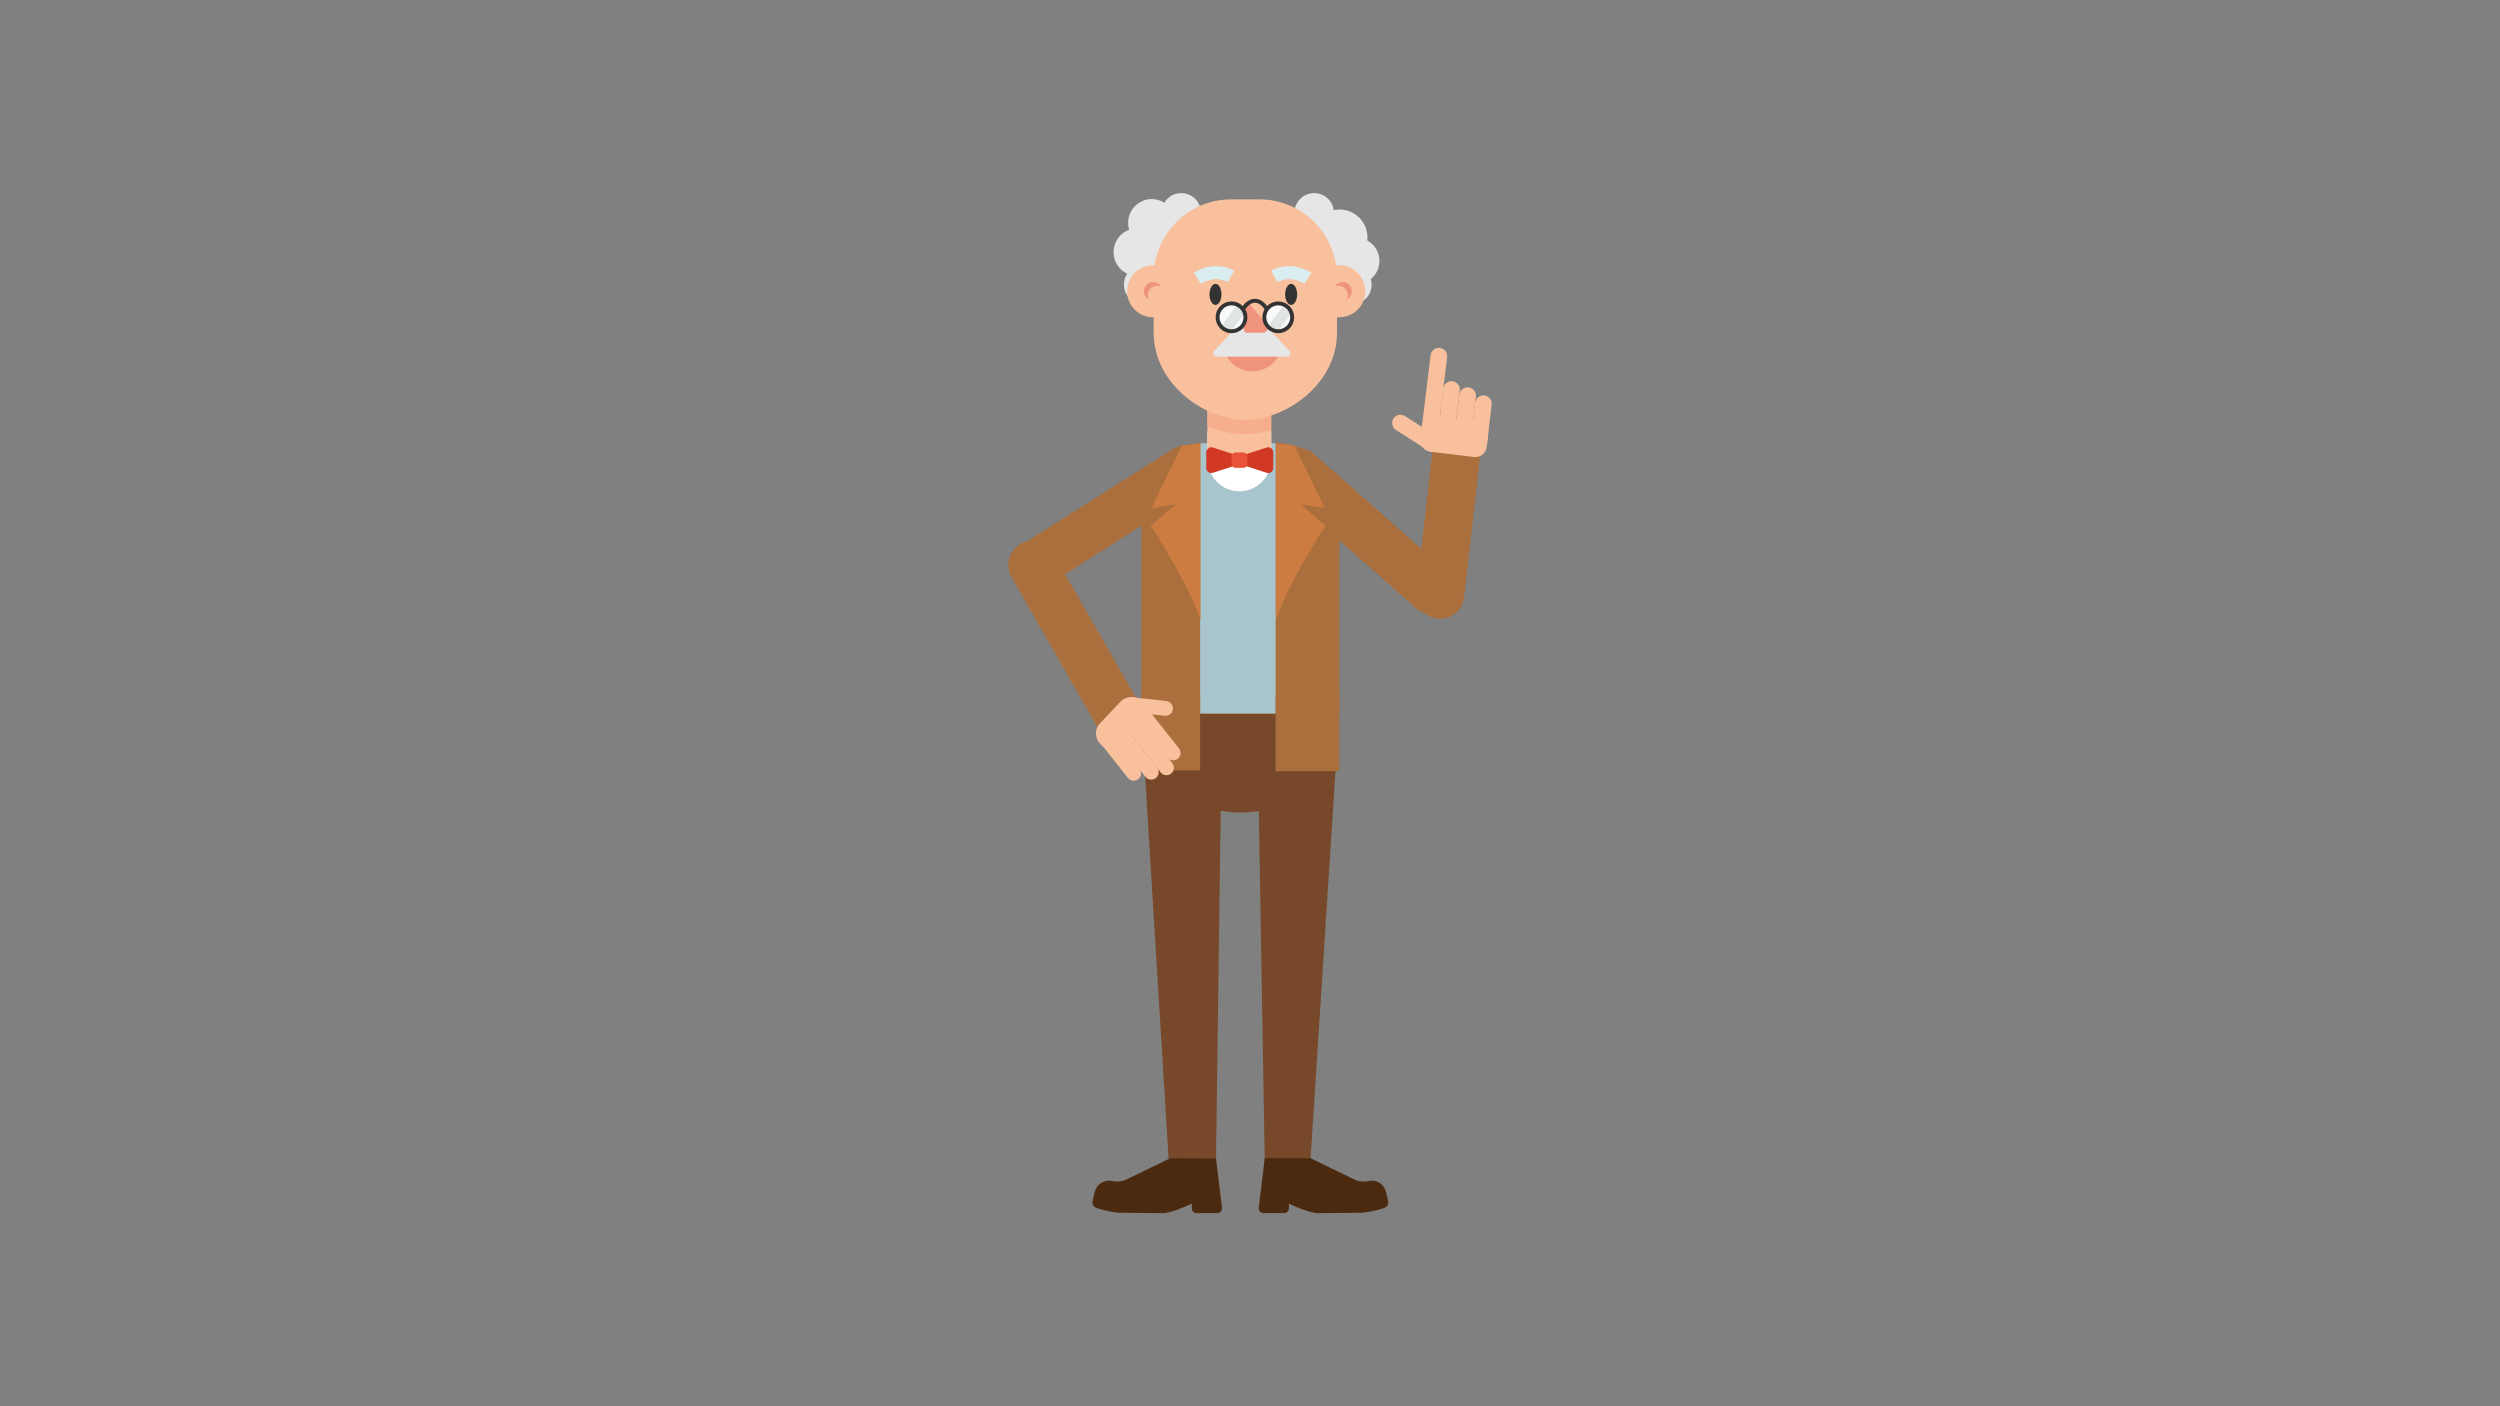 <?xml version="1.0" encoding="UTF-8" standalone="no"?>
<!-- Generator: Adobe Illustrator 19.2.0, SVG Export Plug-In . SVG Version: 6.00 Build 0)  -->

<svg
   xmlns:dc="http://purl.org/dc/elements/1.1/"
   xmlns:cc="http://creativecommons.org/ns#"
   xmlns:rdf="http://www.w3.org/1999/02/22-rdf-syntax-ns#"
   xmlns:svg="http://www.w3.org/2000/svg"
   xmlns="http://www.w3.org/2000/svg"
   xmlns:sodipodi="http://sodipodi.sourceforge.net/DTD/sodipodi-0.dtd"
   xmlns:inkscape="http://www.inkscape.org/namespaces/inkscape"
   version="1.1"
   id="Layer_1"
   x="0px"
   y="0px"
   viewBox="0 0 1920 1080"
   style="enable-background:new 0 0 1920 1080;"
   xml:space="preserve"
   sodipodi:docname="Professor_Pointing_Cartoon.svg"
   inkscape:export-filename="/home/gpetit/Nextcloud/Plateformes/Noise_Planet/Noise_Planet/Kit_pedagogique/Presentation_generale/Images/Professor_Pointing_Cartoon.png"
   inkscape:export-xdpi="96"
   inkscape:export-ydpi="96"
   inkscape:version="0.92.4 (f8dce91, 2019-08-02)"><rect x="0" y="0" width="1920" height="1080" fill="#808080" stroke="none"/><defs
   id="defs131" /><sodipodi:namedview
   pagecolor="#ffffff"
   bordercolor="#666666"
   borderopacity="1"
   objecttolerance="10"
   gridtolerance="10"
   guidetolerance="10"
   inkscape:pageopacity="0"
   inkscape:pageshadow="2"
   inkscape:window-width="1878"
   inkscape:window-height="1136"
   id="namedview129"
   showgrid="false"
   inkscape:zoom="0.21851852"
   inkscape:cx="960"
   inkscape:cy="540"
   inkscape:window-x="42"
   inkscape:window-y="27"
   inkscape:window-maximized="1"
   inkscape:current-layer="Layer_1" />
<style
   type="text/css"
   id="style2">
	.st0{fill:#AA6F3D;}
	.st1{fill:#774829;}
	.st2{fill:#F8C09D;}
	.st3{fill:#A8C4CC;}
	.st4{fill:#FFFFFF;}
	.st5{fill:#E6E6E6;}
	.st6{fill:#F6AE8D;}
	.st7{fill:#EF937E;}
	.st8{fill:#333333;}
	.st9{opacity:0.81;fill:#DAEEF2;}
	.st10{opacity:0.81;fill:#FFFFFF;}
	.st11{fill:none;stroke:#333333;stroke-width:3;stroke-miterlimit:10;}
	.st12{fill:none;stroke:#DAEEF2;stroke-width:10;stroke-miterlimit:10;}
	.st13{fill:#D13924;}
	.st14{fill:#E8533A;}
	.st15{fill:#CC7C40;}
	.st16{fill:#4C2A0F;}
</style>
<g
   id="g126">
	<path
   class="st0"
   d="M1104,475L1104,475c10.1,1.2,19.3-6.1,20.4-16.2l15.5-136.5c1.2-10.1-6.1-19.3-16.2-20.4l0,0   c-10.1-1.2-19.3,6.1-20.4,16.2l-15.5,136.5C1086.6,464.8,1093.9,473.9,1104,475z"
   id="path4" />
	<path
   class="st1"
   d="M953.2,624h-1.3c-41.6,0-75.4-34.2-75.4-75.8V548h152v0.2C1028.5,589.8,994.8,624,953.2,624z"
   id="path6" />
	<path
   class="st0"
   d="M983,350.1L983,350.1c-6.7,7.6-6,19.3,1.6,26l102.9,91c7.6,6.7,19.3,6,26-1.6v0c6.7-7.6,6-19.3-1.6-26   l-102.9-91C1001.4,341.8,989.7,342.5,983,350.1z"
   id="path8" />
	<path
   class="st0"
   d="M779,443.7L779,443.7c5.4,8.6,16.8,11.2,25.5,5.7L920.6,376c8.6-5.4,11.2-16.8,5.7-25.5l0,0   c-5.4-8.6-16.8-11.2-25.5-5.7l-116.1,73.5C776.1,423.7,773.6,435.1,779,443.7z"
   id="path10" />
	<path
   class="st0"
   d="M783.6,417.9L783.6,417.9c-8.8,5.1-11.9,16.3-6.8,25.2L845,562.3c5.1,8.8,16.3,11.9,25.2,6.8l0,0   c8.8-5.1,11.9-16.3,6.8-25.2l-68.3-119.2C803.7,415.9,792.4,412.9,783.6,417.9z"
   id="path12" />
	<polygon
   class="st1"
   points="933.9,890 897.5,890 876.5,548 938.5,548  "
   id="polygon14" />
	<polygon
   class="st1"
   points="971.3,890 1006.5,890 1028.5,548 965.5,548  "
   id="polygon16" />
	<path
   class="st0"
   d="M923.7,340.4h57.7c26,0,47.2,21.1,47.2,47.2V548h-152V387.6C876.5,361.5,897.7,340.4,923.7,340.4z"
   id="path18" />
	<g
   id="g32">
		<path
   class="st2"
   d="M1105.6,344.2L1105.6,344.2c1.9-3,1-6.9-1.9-8.8l-24.7-15.9c-3-1.9-6.9-1-8.8,1.9v0c-1.9,3-1,6.9,1.9,8.8    l24.7,15.9C1099.7,348.1,1103.7,347.2,1105.6,344.2z"
   id="path20" />
		<path
   class="st2"
   d="M1141.8,343.4l1.2-10.3c0.5-4.4-2.6-8.5-7.1-9l-34.8-4.2c-4.4-0.5-8.5,2.6-9,7.1l-1.2,10.3    c-0.6,4.7,2.8,9,7.5,9.6l33.8,4.1C1136.9,351.5,1141.2,348.1,1141.8,343.4z"
   id="path22" />
		<path
   class="st2"
   d="M1097.1,338.9L1097.1,338.9c3.5,0.4,6.7-2.1,7.1-5.6l7.2-59c0.4-3.5-2.1-6.7-5.6-7.1l0,0    c-3.5-0.4-6.7,2.1-7.1,5.6l-7.2,59C1091.1,335.3,1093.6,338.5,1097.1,338.9z"
   id="path24" />
		<path
   class="st2"
   d="M1110.5,334.7L1110.5,334.7c3.5,0.4,6.7-2.1,7.1-5.6l3.5-29.2c0.4-3.5-2.1-6.7-5.6-7.1l0,0    c-3.5-0.4-6.7,2.1-7.1,5.6l-3.5,29.2C1104.5,331.1,1107,334.3,1110.5,334.7z"
   id="path26" />
		<path
   class="st2"
   d="M1122.9,339.4L1122.9,339.4c3.5,0.4,6.7-2.1,7.1-5.6l3.5-29.2c0.4-3.5-2.1-6.7-5.6-7.1l0,0    c-3.5-0.4-6.7,2.1-7.1,5.6l-3.5,29.2C1116.8,335.8,1119.4,339,1122.9,339.4z"
   id="path28" />
		<path
   class="st2"
   d="M1135,345.6L1135,345.6c3.5,0.4,6.7-2.1,7.1-5.6l3.5-29.2c0.4-3.5-2.1-6.7-5.6-7.1l0,0    c-3.5-0.4-6.7,2.1-7.1,5.6l-3.5,29.2C1129,342,1131.5,345.2,1135,345.6z"
   id="path30" />
	</g>
	<rect
   x="921.7"
   y="340.4"
   class="st3"
   width="58"
   height="207.6"
   id="rect34" />
	<path
   class="st4"
   d="M976.3,352.8c0,13.4-10.9,24.5-24.3,24.5h0h-0.2c-13.4,0-24.5-11.1-24.5-24.5v-21.5h49V352.8z"
   id="path36" />
	<rect
   x="927.3"
   y="311.3"
   class="st2"
   width="49"
   height="46"
   id="rect38" />
	<path
   class="st5"
   d="M928.4,181.7c0-5.6-2.6-10.7-6.6-14c0.4-1.3,0.6-2.7,0.6-4.2c0-8.4-6.8-15.2-15.2-15.2c-5.5,0-10.4,3-13,7.4   c-2.8-1.8-6.1-2.8-9.6-2.8c-10.1,0-18.2,8.2-18.2,18.2c0,1.9,0.3,3.7,0.8,5.3c-7,2.6-12,9.3-12,17.2c0,7.4,4.3,13.7,10.5,16.6   c-1.6,2.4-2.5,5.3-2.5,8.4c0,8.4,6.8,15.2,15.2,15.2c7.7,0,14-5.7,15-13.1c1.5,0.3,3,0.5,4.5,0.5c11.8,0,21.4-9.6,21.4-21.4   c0-0.8-0.1-1.6-0.1-2.4C924.7,194.4,928.4,188.5,928.4,181.7z"
   id="path40" />
	<path
   class="st5"
   d="M1059.4,200.4c0,5.6-2.6,10.7-6.6,14c0.4,1.3,0.6,2.7,0.6,4.2c0,8.4-6.8,15.2-15.2,15.2c-5.5,0-10.4-3-13-7.4   c-2.8,1.8-6.1,2.8-9.7,2.8c-10.1,0-18.2-8.2-18.2-18.2c0-1.9,0.3-3.7,0.8-5.3c-7-2.6-12-9.3-12-17.2c0-7.4,4.3-13.7,10.5-16.6   c-1.6-2.4-2.5-5.3-2.5-8.4c0-8.4,6.8-15.2,15.2-15.2c7.7,0,14,5.7,15,13.1c1.5-0.3,3-0.5,4.5-0.5c11.8,0,21.4,9.6,21.4,21.4   c0,0.8-0.1,1.6-0.1,2.4C1055.7,187.7,1059.4,193.7,1059.4,200.4z"
   id="path42" />
	<path
   class="st6"
   d="M927.3,327.2c9.5,4.1,19.4,6.3,28.9,6.3c6.6,0,13.4-1.1,20.1-3.1v-15.5h-49V327.2z"
   id="path44" />
	<path
   class="st2"
   d="M956.3,322.4c-31.9,0-70.3-27.9-70.3-66.9v-42.8c0-32.9,26.7-59.6,59.6-59.6h21.6c32.9,0,59.6,26.7,59.6,59.6   v42.8C1026.9,294.5,988.2,322.4,956.3,322.4z"
   id="path46" />
	<circle
   class="st2"
   cx="885.6"
   cy="223.7"
   r="20"
   id="circle48" />
	<path
   class="st7"
   d="M881.6,226.5c0-3.9,3.2-7.1,7.1-7.1c1.1,0,2.1,0.2,3,0.7c-1.2-2.1-3.5-3.5-6.1-3.5c-3.9,0-7.1,3.2-7.1,7.1   c0,2.8,1.7,5.3,4.1,6.4C882,229.1,881.6,227.8,881.6,226.5z"
   id="path50" />
	<ellipse
   class="st8"
   cx="933.5"
   cy="226.1"
   rx="4.6"
   ry="8.1"
   id="ellipse52" />
	<ellipse
   class="st8"
   cx="991.6"
   cy="226.1"
   rx="4.6"
   ry="8.1"
   id="ellipse54" />
	<circle
   class="st2"
   cx="1028.5"
   cy="223.7"
   r="20"
   id="circle56" />
	<path
   class="st7"
   d="M1035.1,226.5c0-3.9-3.2-7.1-7.1-7.1c-1.1,0-2.1,0.2-3,0.7c1.2-2.1,3.5-3.5,6.1-3.5c3.9,0,7.1,3.2,7.1,7.1   c0,2.8-1.7,5.3-4.1,6.4C1034.7,229.1,1035.1,227.8,1035.1,226.5z"
   id="path58" />
	<path
   class="st7"
   d="M939.3,262.6c0,12.5,10.1,22.6,22.6,22.6h0c12.5,0,22.6-10.1,22.6-22.6"
   id="path60" />
	<path
   class="st5"
   d="M988.4,273.9h-54c-2.3,0-3.5-2.8-1.9-4.4l13.2-14.1c1.7-1.8,4-2.8,6.4-2.8h18.6c2.4,0,4.7,1,6.4,2.8l13.2,14.1   C991.9,271.1,990.7,273.9,988.4,273.9z"
   id="path62" />
	<path
   class="st7"
   d="M955.5,233.5V254c0,0.9,1.1,1.6,2.1,1.6h12.1c3.3,0,5.1-3.8,3-6.4l-14-16.9   C957.6,231.2,955.5,231.9,955.5,233.5z"
   id="path64" />
	<circle
   class="st9"
   cx="945.8"
   cy="243.7"
   r="10.7"
   id="circle66" />
	<g
   id="g72">
		<path
   class="st10"
   d="M950.1,234c-1.3-0.6-2.8-0.9-4.4-0.9c-5.9,0-10.7,4.8-10.7,10.7c0,2.7,1,5.2,2.7,7.1    C941.7,245.3,947,238,950.1,234z"
   id="path68" />
		<path
   class="st10"
   d="M945.5,254.4c0.1,0,0.2,0,0.3,0c5.9,0,10.7-4.8,10.7-10.7c0-1.2-0.2-2.3-0.5-3.3L945.5,254.4z"
   id="path70" />
	</g>
	<circle
   class="st9"
   cx="981.7"
   cy="243.7"
   r="10.7"
   id="circle74" />
	<g
   id="g80">
		<path
   class="st10"
   d="M986.1,234c-1.3-0.6-2.8-0.9-4.4-0.9c-5.9,0-10.7,4.8-10.7,10.7c0,2.7,1,5.2,2.7,7.1    C977.7,245.3,983,238,986.1,234z"
   id="path76" />
		<path
   class="st10"
   d="M981.5,254.4c0.1,0,0.2,0,0.3,0c5.9,0,10.7-4.8,10.7-10.7c0-1.2-0.2-2.3-0.5-3.3L981.5,254.4z"
   id="path78" />
	</g>
	<circle
   class="st11"
   cx="945.8"
   cy="243.7"
   r="10.7"
   id="circle82" />
	<circle
   class="st11"
   cx="981.7"
   cy="243.7"
   r="10.7"
   id="circle84" />
	<path
   class="st11"
   d="M954.6,237.7c0,0,3.3-6.7,9.2-6.7s9.2,6.7,9.2,6.7"
   id="path86" />
	<path
   class="st12"
   d="M919.6,213.6c0,0,6.9-4.2,13.9-4.2c7,0,12,2.7,12,2.7"
   id="path88" />
	<path
   class="st12"
   d="M1004.5,213.6c0,0-6.9-4.2-13.9-4.2c-7,0-12,2.7-12,2.7"
   id="path90" />
	<g
   id="g98">
		<path
   class="st13"
   d="M949.1,357.4l-17.6,5.7c-2.5,0.8-5.1-1-5.1-3.7v-12c0-2.6,2.6-4.5,5.1-3.7l17.6,5.7V357.4z"
   id="path92" />
		<path
   class="st13"
   d="M955.2,357.4l17.6,5.7c2.5,0.8,5.1-1,5.1-3.7v-12c0-2.6-2.6-4.5-5.1-3.7l-17.6,5.7V357.4z"
   id="path94" />
		<path
   class="st14"
   d="M954.9,359.3h-6c-1.7,0-3.1-1.4-3.1-3.1v-5.6c0-1.7,1.4-3.1,3.1-3.1h6c1.7,0,3.1,1.4,3.1,3.1v5.6    C958,357.9,956.6,359.3,954.9,359.3z"
   id="path96" />
	</g>
	<path
   class="st15"
   d="M922,340.4l-14.4,1.8l-23.3,48.1l18.5-3l-19.2,16.6c0,0,4.5,5.5,19.2,31.5c14.7,26,19.2,40.9,19.2,40.9V340.4   z"
   id="path100" />
	<rect
   x="876.5"
   y="532.1"
   class="st0"
   width="45.2"
   height="59.5"
   id="rect102" />
	<path
   class="st15"
   d="M980,340.4l14.2,1.8l23.2,48.1l-18.6-3l19.2,16.6c0,0-4.3,5.5-19,31.5c-14.7,26-19,40.9-19,40.9V340.4z"
   id="path104" />
	<g
   id="g118">
		<path
   class="st2"
   d="M853.1,562.6l-8.9,7l22,27.8c1.9,2.5,5.5,2.9,8,0.9h0c2.5-1.9,2.9-5.5,0.9-8L853.1,562.6z"
   id="path106" />
		<path
   class="st2"
   d="M862,555.9l-8.9,7l26.6,33.7c1.9,2.5,5.5,2.9,8,0.9l0,0c2.5-1.9,2.9-5.5,0.9-8L862,555.9z"
   id="path108" />
		<path
   class="st2"
   d="M873.7,552.5l-8.9,7l26.6,33.7c1.9,2.5,5.5,2.9,8,0.9l0,0c2.5-1.9,2.9-5.5,0.9-8L873.7,552.5z"
   id="path110" />
		<path
   class="st2"
   d="M878.8,541.1l-8.9,7l26.6,33.7c1.9,2.5,5.5,2.9,8,0.9h0c2.5-1.9,2.9-5.5,0.9-8L878.8,541.1z"
   id="path112" />
		<path
   class="st2"
   d="M870,535.6l-1.2,11.3l25.7,2.8c3.1,0.3,5.9-1.9,6.3-5l0,0c0.3-3.1-1.9-5.9-5-6.3L870,535.6z"
   id="path114" />
		<path
   class="st2"
   d="M876.7,538.4l6.6,6.2c1.2,1.1,1.2,3,0.1,4.2L856,577.6c-1.1,1.2-3,1.2-4.2,0.1l-6.6-6.2    c-4.5-4.3-4.7-11.5-0.4-16l15.8-16.7C864.9,534.3,872.1,534.1,876.7,538.4z"
   id="path116" />
	</g>
	<path
   class="st16"
   d="M971.3,889.7l-4.6,37.9c-0.3,2.2,1.4,4.1,3.6,4.1h15.9c2,0,3.7-1.6,3.7-3.7v-3.6c0,0,15.1,7.3,22.3,7.3   s22.2-0.3,31.9-0.3c6.4,0,14.4-2.2,19-3.7c2.2-0.7,3.5-3,3-5.3l-1.7-7.1c-1.4-5.9-7.3-9.6-13.2-8.3l0,0c-3.9,0.9-8,0.4-11.6-1.4   l-33.1-16.1H971.3z"
   id="path120" />
	<path
   class="st16"
   d="M933.9,889.7l4.6,37.9c0.3,2.2-1.4,4.1-3.6,4.1H919c-2,0-3.7-1.6-3.7-3.7v-3.6c0,0-15.1,7.3-22.3,7.3   c-7.2,0-22.2-0.3-31.9-0.3c-6.4,0-14.4-2.2-19-3.7c-2.2-0.7-3.5-3-3-5.3l1.7-7.1c1.4-5.9,7.3-9.6,13.2-8.3l0,0   c3.9,0.9,8,0.4,11.6-1.4l33.1-16.1L933.9,889.7z"
   id="path122" />
	<rect
   x="979.7"
   y="532.8"
   class="st0"
   width="48.8"
   height="59.5"
   id="rect124" />
</g>
</svg>